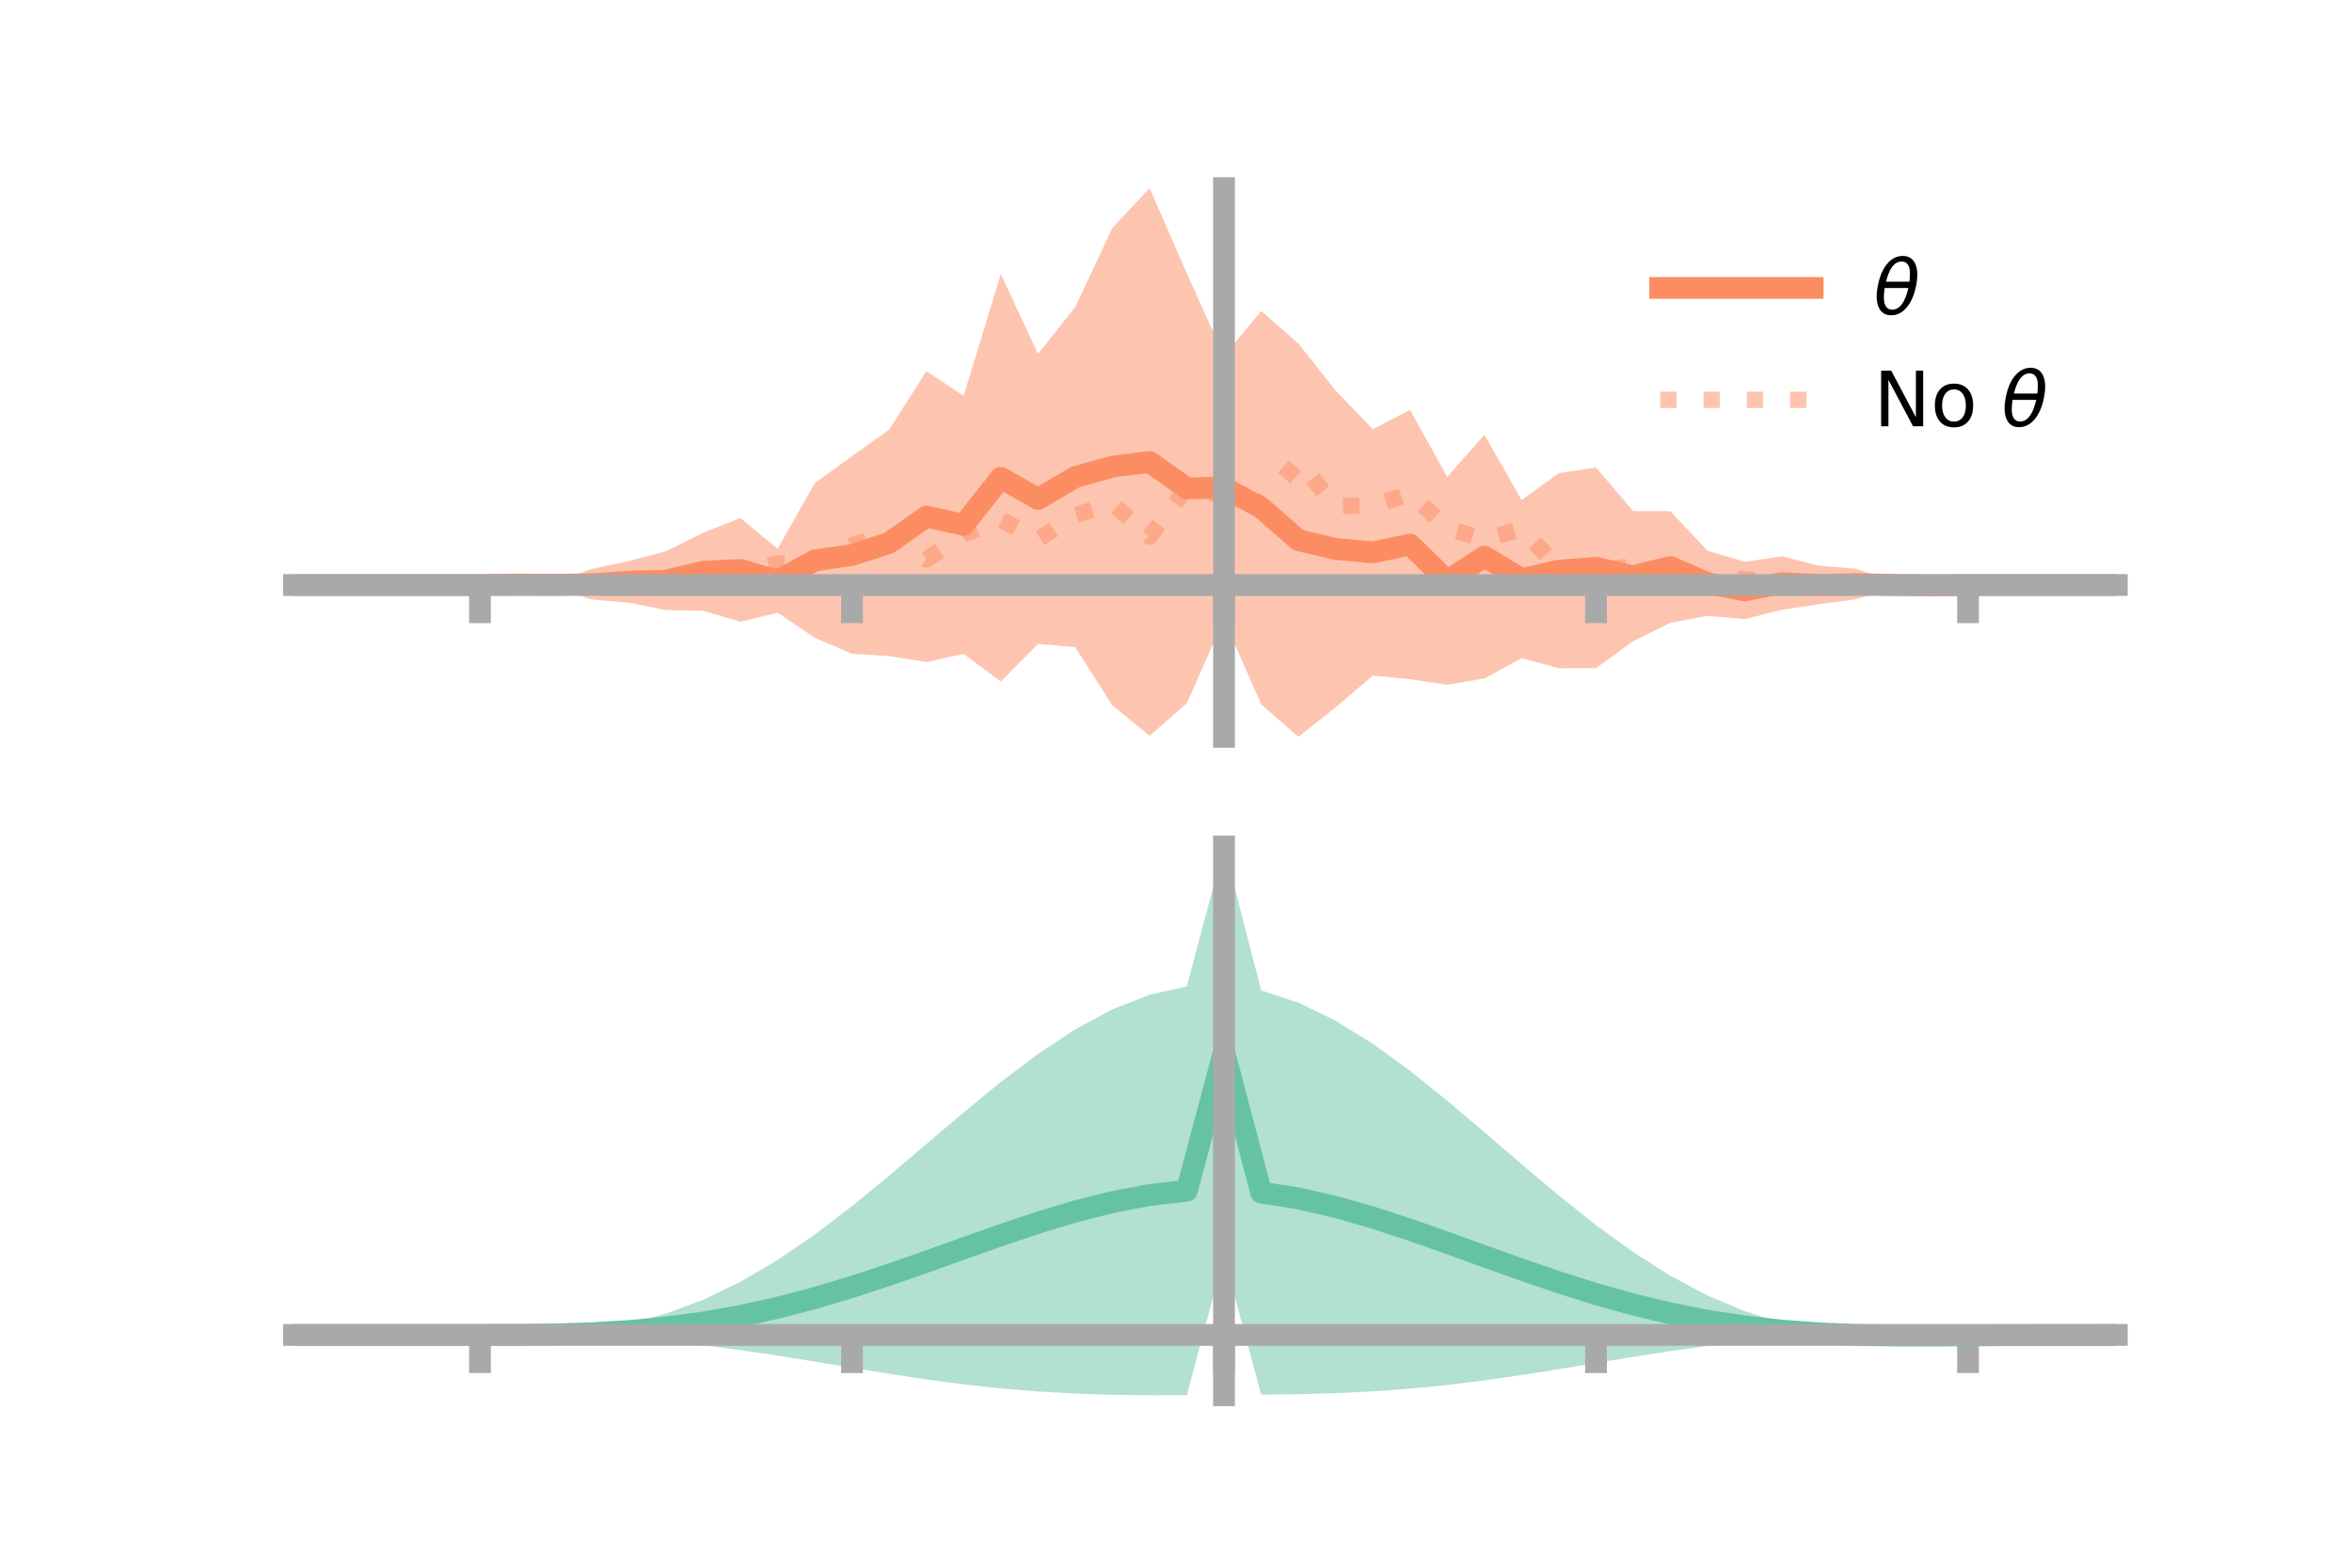 <?xml version="1.0" encoding="utf-8" standalone="no"?>
<!DOCTYPE svg PUBLIC "-//W3C//DTD SVG 1.1//EN"
  "http://www.w3.org/Graphics/SVG/1.1/DTD/svg11.dtd">
<!-- Created with matplotlib (https://matplotlib.org/) -->
<svg height="144pt" version="1.1" viewBox="0 0 216 144" width="216pt" xmlns="http://www.w3.org/2000/svg" xmlns:xlink="http://www.w3.org/1999/xlink">
 <defs>
  <style type="text/css">*{stroke-linecap:butt;stroke-linejoin:round;}</style>
 </defs>
 <g id="figure_1">
  <g id="patch_1">
   <path d="M 0 144 
L 216 144 
L 216 0 
L 0 0 
z
" style="fill:none;"/>
  </g>
  <g id="axes_1">
   <g id="patch_2">
    <path d="M 27 67.68 
L 194.4 67.68 
L 194.4 17.28 
L 27 17.28 
z
" style="fill:none;"/>
   </g>
   <g id="PolyCollection_1">
    <path clip-path="url(#p43ccf50877)" d="M 27 53.738 
L 27 53.738 
L 30.416 53.738 
L 33.833 53.738 
L 37.249 53.738 
L 40.665 53.738 
L 44.082 53.738 
L 47.498 53.374 
L 50.914 53.467 
L 54.331 52.261 
L 57.747 51.53 
L 61.163 50.632 
L 64.58 48.93 
L 67.996 47.587 
L 71.412 50.411 
L 74.829 44.373 
L 78.245 41.899 
L 81.661 39.462 
L 85.078 34.092 
L 88.494 36.355 
L 91.91 25.173 
L 95.327 32.509 
L 98.743 28.212 
L 102.159 20.926 
L 105.576 17.28 
L 108.992 25.097 
L 112.408 32.692 
L 115.824 28.561 
L 119.241 31.559 
L 122.657 35.868 
L 126.073 39.425 
L 129.49 37.647 
L 132.906 43.802 
L 136.322 39.928 
L 139.739 45.928 
L 143.155 43.459 
L 146.571 42.945 
L 149.988 46.951 
L 153.404 46.952 
L 156.82 50.596 
L 160.237 51.599 
L 163.653 51.099 
L 167.069 51.965 
L 170.486 52.242 
L 173.902 53.483 
L 177.318 53.524 
L 180.735 53.738 
L 184.151 53.738 
L 187.567 53.738 
L 190.984 53.738 
L 194.4 53.738 
L 194.4 53.738 
L 194.4 53.738 
L 190.984 53.738 
L 187.567 53.738 
L 184.151 53.738 
L 180.735 53.738 
L 177.318 54.03 
L 173.902 53.972 
L 170.486 55.041 
L 167.069 55.497 
L 163.653 56.011 
L 160.237 56.869 
L 156.82 56.568 
L 153.404 57.205 
L 149.988 58.899 
L 146.571 61.373 
L 143.155 61.385 
L 139.739 60.459 
L 136.322 62.323 
L 132.906 62.9 
L 129.49 62.389 
L 126.073 62.06 
L 122.657 64.977 
L 119.241 67.68 
L 115.824 64.704 
L 112.408 56.901 
L 108.992 64.599 
L 105.576 67.591 
L 102.159 64.797 
L 98.743 59.441 
L 95.327 59.152 
L 91.91 62.606 
L 88.494 60.066 
L 85.078 60.811 
L 81.661 60.263 
L 78.245 60.057 
L 74.829 58.585 
L 71.412 56.284 
L 67.996 57.109 
L 64.58 56.106 
L 61.163 56.042 
L 57.747 55.36 
L 54.331 55.069 
L 50.914 53.957 
L 47.498 54.007 
L 44.082 53.738 
L 40.665 53.738 
L 37.249 53.738 
L 33.833 53.738 
L 30.416 53.738 
L 27 53.738 
z
" style="fill:#fc8d62;fill-opacity:0.5;"/>
   </g>
   <g id="matplotlib.axis_1">
    <g id="xtick_1">
     <g id="line2d_1">
      <defs>
       <path d="M 0 0 
L 0 3.5 
" id="m9923dce7c5" style="stroke:#a9a9a9;stroke-width:2;"/>
      </defs>
      <g>
       <use style="fill:#a9a9a9;stroke:#a9a9a9;stroke-width:2;" x="44.082" xlink:href="#m9923dce7c5" y="53.738"/>
      </g>
     </g>
    </g>
    <g id="xtick_2">
     <g id="line2d_2">
      <g>
       <use style="fill:#a9a9a9;stroke:#a9a9a9;stroke-width:2;" x="78.245" xlink:href="#m9923dce7c5" y="53.738"/>
      </g>
     </g>
    </g>
    <g id="xtick_3">
     <g id="line2d_3">
      <g>
       <use style="fill:#a9a9a9;stroke:#a9a9a9;stroke-width:2;" x="112.408" xlink:href="#m9923dce7c5" y="53.738"/>
      </g>
     </g>
    </g>
    <g id="xtick_4">
     <g id="line2d_4">
      <g>
       <use style="fill:#a9a9a9;stroke:#a9a9a9;stroke-width:2;" x="146.571" xlink:href="#m9923dce7c5" y="53.738"/>
      </g>
     </g>
    </g>
    <g id="xtick_5">
     <g id="line2d_5">
      <g>
       <use style="fill:#a9a9a9;stroke:#a9a9a9;stroke-width:2;" x="180.735" xlink:href="#m9923dce7c5" y="53.738"/>
      </g>
     </g>
    </g>
   </g>
   <g id="matplotlib.axis_2"/>
   <g id="line2d_6">
    <path clip-path="url(#p43ccf50877)" d="M 27 53.738 
L 30.416 53.738 
L 33.833 53.738 
L 37.249 53.738 
L 40.665 53.738 
L 44.082 53.738 
L 47.498 53.69 
L 50.914 53.712 
L 54.331 53.665 
L 57.747 53.445 
L 61.163 53.337 
L 64.58 52.518 
L 67.996 52.348 
L 71.412 53.348 
L 74.829 51.479 
L 78.245 50.978 
L 81.661 49.862 
L 85.078 47.451 
L 88.494 48.211 
L 91.91 43.89 
L 95.327 45.83 
L 98.743 43.827 
L 102.159 42.861 
L 105.576 42.436 
L 108.992 44.848 
L 112.408 44.797 
L 115.824 46.633 
L 119.241 49.619 
L 122.657 50.423 
L 126.073 50.743 
L 129.49 50.018 
L 132.906 53.351 
L 136.322 51.126 
L 139.739 53.194 
L 143.155 52.422 
L 146.571 52.159 
L 149.988 52.925 
L 153.404 52.078 
L 156.82 53.582 
L 160.237 54.234 
L 163.653 53.555 
L 167.069 53.731 
L 170.486 53.642 
L 173.902 53.727 
L 177.318 53.777 
L 180.735 53.738 
L 184.151 53.738 
L 187.567 53.738 
L 190.984 53.738 
L 194.4 53.738 
" style="fill:none;stroke:#fc8d62;stroke-linecap:square;stroke-width:2;"/>
   </g>
   <g id="line2d_7">
    <path clip-path="url(#p43ccf50877)" d="M 27 53.738 
L 30.416 53.738 
L 33.833 53.738 
L 37.249 53.738 
L 40.665 53.738 
L 44.082 53.738 
L 47.498 53.738 
L 50.914 53.651 
L 54.331 53.751 
L 57.747 53.39 
L 61.163 53.15 
L 64.58 53.128 
L 67.996 52.484 
L 71.412 51.76 
L 74.829 51.779 
L 78.245 50.116 
L 81.661 48.905 
L 85.078 51.406 
L 88.494 49.067 
L 91.91 47.72 
L 95.327 49.545 
L 98.743 47.339 
L 102.159 46.239 
L 105.576 49.292 
L 108.992 44.813 
L 112.408 45.498 
L 115.824 46.29 
L 119.241 42.436 
L 122.657 46.468 
L 126.073 46.455 
L 129.49 45.353 
L 132.906 48.484 
L 136.322 49.58 
L 139.739 48.57 
L 143.155 52.185 
L 146.571 52.438 
L 149.988 51.995 
L 153.404 53 
L 156.82 53.252 
L 160.237 53.177 
L 163.653 53.591 
L 167.069 53.707 
L 170.486 53.575 
L 173.902 53.756 
L 177.318 53.738 
L 180.735 53.738 
L 184.151 53.738 
L 187.567 53.738 
L 190.984 53.738 
L 194.4 53.738 
" style="fill:none;stroke:#fc8d62;stroke-dasharray:1.5,2.475;stroke-dashoffset:0;stroke-opacity:0.5;stroke-width:1.5;"/>
   </g>
   <g id="patch_3">
    <path d="M 112.408 67.68 
L 112.408 17.28 
" style="fill:none;stroke:#a9a9a9;stroke-linecap:square;stroke-linejoin:miter;stroke-width:2;"/>
   </g>
   <g id="patch_4">
    <path d="M 194.4 67.68 
L 194.4 17.28 
" style="fill:none;"/>
   </g>
   <g id="patch_5">
    <path d="M 27 53.738 
L 194.4 53.738 
" style="fill:none;stroke:#a9a9a9;stroke-linecap:square;stroke-linejoin:miter;stroke-width:2;"/>
   </g>
   <g id="patch_6">
    <path d="M 27 17.28 
L 194.4 17.28 
" style="fill:none;"/>
   </g>
   <g id="legend_1">
    <g id="line2d_8">
     <path d="M 152.47 26.449 
L 166.47 26.449 
" style="fill:none;stroke:#fc8d62;stroke-linecap:square;stroke-width:2;"/>
    </g>
    <g id="line2d_9"/>
    <g id="text_1">
     <!-- $\theta$ -->
     <g transform="translate(172.07 28.899)scale(0.07 -0.07)">
      <defs>
       <path d="M 45.516 34.672 
L 14.453 34.672 
Q 12.359 20.062 14.5 13.875 
Q 17.188 6.25 24.469 6.25 
Q 31.781 6.25 37.359 13.922 
Q 42.234 20.656 45.516 34.672 
z
M 47.016 42.969 
Q 48.344 56.844 46.625 61.719 
Q 43.953 69.438 36.766 69.438 
Q 29.297 69.438 23.828 61.812 
Q 19.531 55.672 16.156 42.969 
z
M 38.188 76.766 
Q 49.906 76.766 54.594 66.406 
Q 59.281 56.109 55.719 37.844 
Q 52.203 19.625 43.453 9.281 
Q 34.766 -1.125 23.047 -1.125 
Q 11.281 -1.125 6.641 9.281 
Q 2 19.625 5.516 37.844 
Q 9.078 56.109 17.719 66.406 
Q 26.422 76.766 38.188 76.766 
z
" id="DejaVuSans-Oblique-952"/>
      </defs>
      <use transform="translate(0 0.234)" xlink:href="#DejaVuSans-Oblique-952"/>
     </g>
    </g>
    <g id="line2d_10">
     <path d="M 152.47 36.724 
L 166.47 36.724 
" style="fill:none;stroke:#fc8d62;stroke-dasharray:1.5,2.475;stroke-dashoffset:0;stroke-opacity:0.5;stroke-width:1.5;"/>
    </g>
    <g id="line2d_11"/>
    <g id="text_2">
     <!-- No $\theta$ -->
     <g transform="translate(172.07 39.174)scale(0.07 -0.07)">
      <defs>
       <path d="M 9.812 72.906 
L 23.094 72.906 
L 55.422 11.922 
L 55.422 72.906 
L 64.984 72.906 
L 64.984 0 
L 51.703 0 
L 19.391 60.984 
L 19.391 0 
L 9.812 0 
z
" id="DejaVuSans-78"/>
       <path d="M 30.609 48.391 
Q 23.391 48.391 19.188 42.75 
Q 14.984 37.109 14.984 27.297 
Q 14.984 17.484 19.156 11.844 
Q 23.344 6.203 30.609 6.203 
Q 37.797 6.203 41.984 11.859 
Q 46.188 17.531 46.188 27.297 
Q 46.188 37.016 41.984 42.703 
Q 37.797 48.391 30.609 48.391 
z
M 30.609 56 
Q 42.328 56 49.016 48.375 
Q 55.719 40.766 55.719 27.297 
Q 55.719 13.875 49.016 6.219 
Q 42.328 -1.422 30.609 -1.422 
Q 18.844 -1.422 12.172 6.219 
Q 5.516 13.875 5.516 27.297 
Q 5.516 40.766 12.172 48.375 
Q 18.844 56 30.609 56 
z
" id="DejaVuSans-111"/>
       <path id="DejaVuSans-32"/>
      </defs>
      <use transform="translate(0 0.234)" xlink:href="#DejaVuSans-78"/>
      <use transform="translate(74.805 0.234)" xlink:href="#DejaVuSans-111"/>
      <use transform="translate(135.986 0.234)" xlink:href="#DejaVuSans-32"/>
      <use transform="translate(167.773 0.234)" xlink:href="#DejaVuSans-Oblique-952"/>
     </g>
    </g>
   </g>
  </g>
  <g id="axes_2">
   <g id="patch_7">
    <path d="M 27 128.16 
L 194.4 128.16 
L 194.4 77.76 
L 27 77.76 
z
" style="fill:none;"/>
   </g>
   <g id="PolyCollection_2">
    <path clip-path="url(#pd0cd18aea2)" d="M 27 122.625 
L 27 122.619 
L 30.416 122.621 
L 33.833 122.621 
L 37.249 122.621 
L 40.665 122.621 
L 44.082 122.621 
L 47.498 122.602 
L 50.914 122.48 
L 54.331 122.164 
L 57.747 121.578 
L 61.163 120.665 
L 64.58 119.391 
L 67.996 117.742 
L 71.412 115.73 
L 74.829 113.393 
L 78.245 110.786 
L 81.661 107.987 
L 85.078 105.086 
L 88.494 102.186 
L 91.91 99.392 
L 95.327 96.813 
L 98.743 94.554 
L 102.159 92.711 
L 105.576 91.372 
L 108.992 90.608 
L 112.408 77.76 
L 115.824 90.979 
L 119.241 92.096 
L 122.657 93.756 
L 126.073 95.875 
L 129.49 98.358 
L 132.906 101.101 
L 136.322 103.996 
L 139.739 106.935 
L 143.155 109.813 
L 146.571 112.535 
L 149.988 115.015 
L 153.404 117.187 
L 156.82 119.004 
L 160.237 120.441 
L 163.653 121.5 
L 167.069 122.196 
L 170.486 122.507 
L 173.902 122.523 
L 177.318 122.534 
L 180.735 122.561 
L 184.151 122.584 
L 187.567 122.599 
L 190.984 122.61 
L 194.4 122.616 
L 194.4 122.632 
L 194.4 122.632 
L 190.984 122.644 
L 187.567 122.667 
L 184.151 122.703 
L 180.735 122.759 
L 177.318 122.825 
L 173.902 122.83 
L 170.486 122.729 
L 167.069 122.755 
L 163.653 122.949 
L 160.237 123.246 
L 156.82 123.636 
L 153.404 124.105 
L 149.988 124.634 
L 146.571 125.195 
L 143.155 125.762 
L 139.739 126.304 
L 136.322 126.796 
L 132.906 127.217 
L 129.49 127.556 
L 126.073 127.805 
L 122.657 127.971 
L 119.241 128.064 
L 115.824 128.106 
L 112.408 115.417 
L 108.992 128.152 
L 105.576 128.16 
L 102.159 128.12 
L 98.743 128.01 
L 95.327 127.815 
L 91.91 127.53 
L 88.494 127.157 
L 85.078 126.704 
L 81.661 126.19 
L 78.245 125.636 
L 74.829 125.071 
L 71.412 124.522 
L 67.996 124.016 
L 64.58 123.575 
L 61.163 123.217 
L 57.747 122.948 
L 54.331 122.768 
L 50.914 122.668 
L 47.498 122.628 
L 44.082 122.621 
L 40.665 122.621 
L 37.249 122.621 
L 33.833 122.622 
L 30.416 122.623 
L 27 122.625 
z
" style="fill:#66c2a5;fill-opacity:0.5;"/>
   </g>
   <g id="matplotlib.axis_3">
    <g id="xtick_6">
     <g id="line2d_12">
      <g>
       <use style="fill:#a9a9a9;stroke:#a9a9a9;stroke-width:2;" x="44.082" xlink:href="#m9923dce7c5" y="122.621"/>
      </g>
     </g>
    </g>
    <g id="xtick_7">
     <g id="line2d_13">
      <g>
       <use style="fill:#a9a9a9;stroke:#a9a9a9;stroke-width:2;" x="78.245" xlink:href="#m9923dce7c5" y="122.621"/>
      </g>
     </g>
    </g>
    <g id="xtick_8">
     <g id="line2d_14">
      <g>
       <use style="fill:#a9a9a9;stroke:#a9a9a9;stroke-width:2;" x="112.408" xlink:href="#m9923dce7c5" y="122.621"/>
      </g>
     </g>
    </g>
    <g id="xtick_9">
     <g id="line2d_15">
      <g>
       <use style="fill:#a9a9a9;stroke:#a9a9a9;stroke-width:2;" x="146.571" xlink:href="#m9923dce7c5" y="122.621"/>
      </g>
     </g>
    </g>
    <g id="xtick_10">
     <g id="line2d_16">
      <g>
       <use style="fill:#a9a9a9;stroke:#a9a9a9;stroke-width:2;" x="180.735" xlink:href="#m9923dce7c5" y="122.621"/>
      </g>
     </g>
    </g>
   </g>
   <g id="matplotlib.axis_4"/>
   <g id="line2d_17">
    <path clip-path="url(#pd0cd18aea2)" d="M 27 122.622 
L 30.416 122.622 
L 33.833 122.621 
L 37.249 122.621 
L 40.665 122.621 
L 44.082 122.621 
L 47.498 122.615 
L 50.914 122.574 
L 54.331 122.466 
L 57.747 122.263 
L 61.163 121.941 
L 64.58 121.483 
L 67.996 120.879 
L 71.412 120.126 
L 74.829 119.232 
L 78.245 118.211 
L 81.661 117.088 
L 85.078 115.895 
L 88.494 114.671 
L 91.91 113.461 
L 95.327 112.314 
L 98.743 111.282 
L 102.159 110.416 
L 105.576 109.766 
L 108.992 109.38 
L 112.408 96.589 
L 115.824 109.542 
L 119.241 110.08 
L 122.657 110.863 
L 126.073 111.84 
L 129.49 112.957 
L 132.906 114.159 
L 136.322 115.396 
L 139.739 116.619 
L 143.155 117.788 
L 146.571 118.865 
L 149.988 119.824 
L 153.404 120.646 
L 156.82 121.32 
L 160.237 121.844 
L 163.653 122.225 
L 167.069 122.476 
L 170.486 122.618 
L 173.902 122.676 
L 177.318 122.68 
L 180.735 122.66 
L 184.151 122.643 
L 187.567 122.633 
L 190.984 122.627 
L 194.4 122.624 
" style="fill:none;stroke:#66c2a5;stroke-linecap:square;stroke-width:2;"/>
   </g>
   <g id="patch_8">
    <path d="M 112.408 128.16 
L 112.408 77.76 
" style="fill:none;stroke:#a9a9a9;stroke-linecap:square;stroke-linejoin:miter;stroke-width:2;"/>
   </g>
   <g id="patch_9">
    <path d="M 194.4 128.16 
L 194.4 77.76 
" style="fill:none;"/>
   </g>
   <g id="patch_10">
    <path d="M 27 122.621 
L 194.4 122.621 
" style="fill:none;stroke:#a9a9a9;stroke-linecap:square;stroke-linejoin:miter;stroke-width:2;"/>
   </g>
   <g id="patch_11">
    <path d="M 27 77.76 
L 194.4 77.76 
" style="fill:none;"/>
   </g>
  </g>
 </g>
 <defs>
  <clipPath id="p43ccf50877">
   <rect height="50.4" width="167.4" x="27" y="17.28"/>
  </clipPath>
  <clipPath id="pd0cd18aea2">
   <rect height="50.4" width="167.4" x="27" y="77.76"/>
  </clipPath>
 </defs>
</svg>
